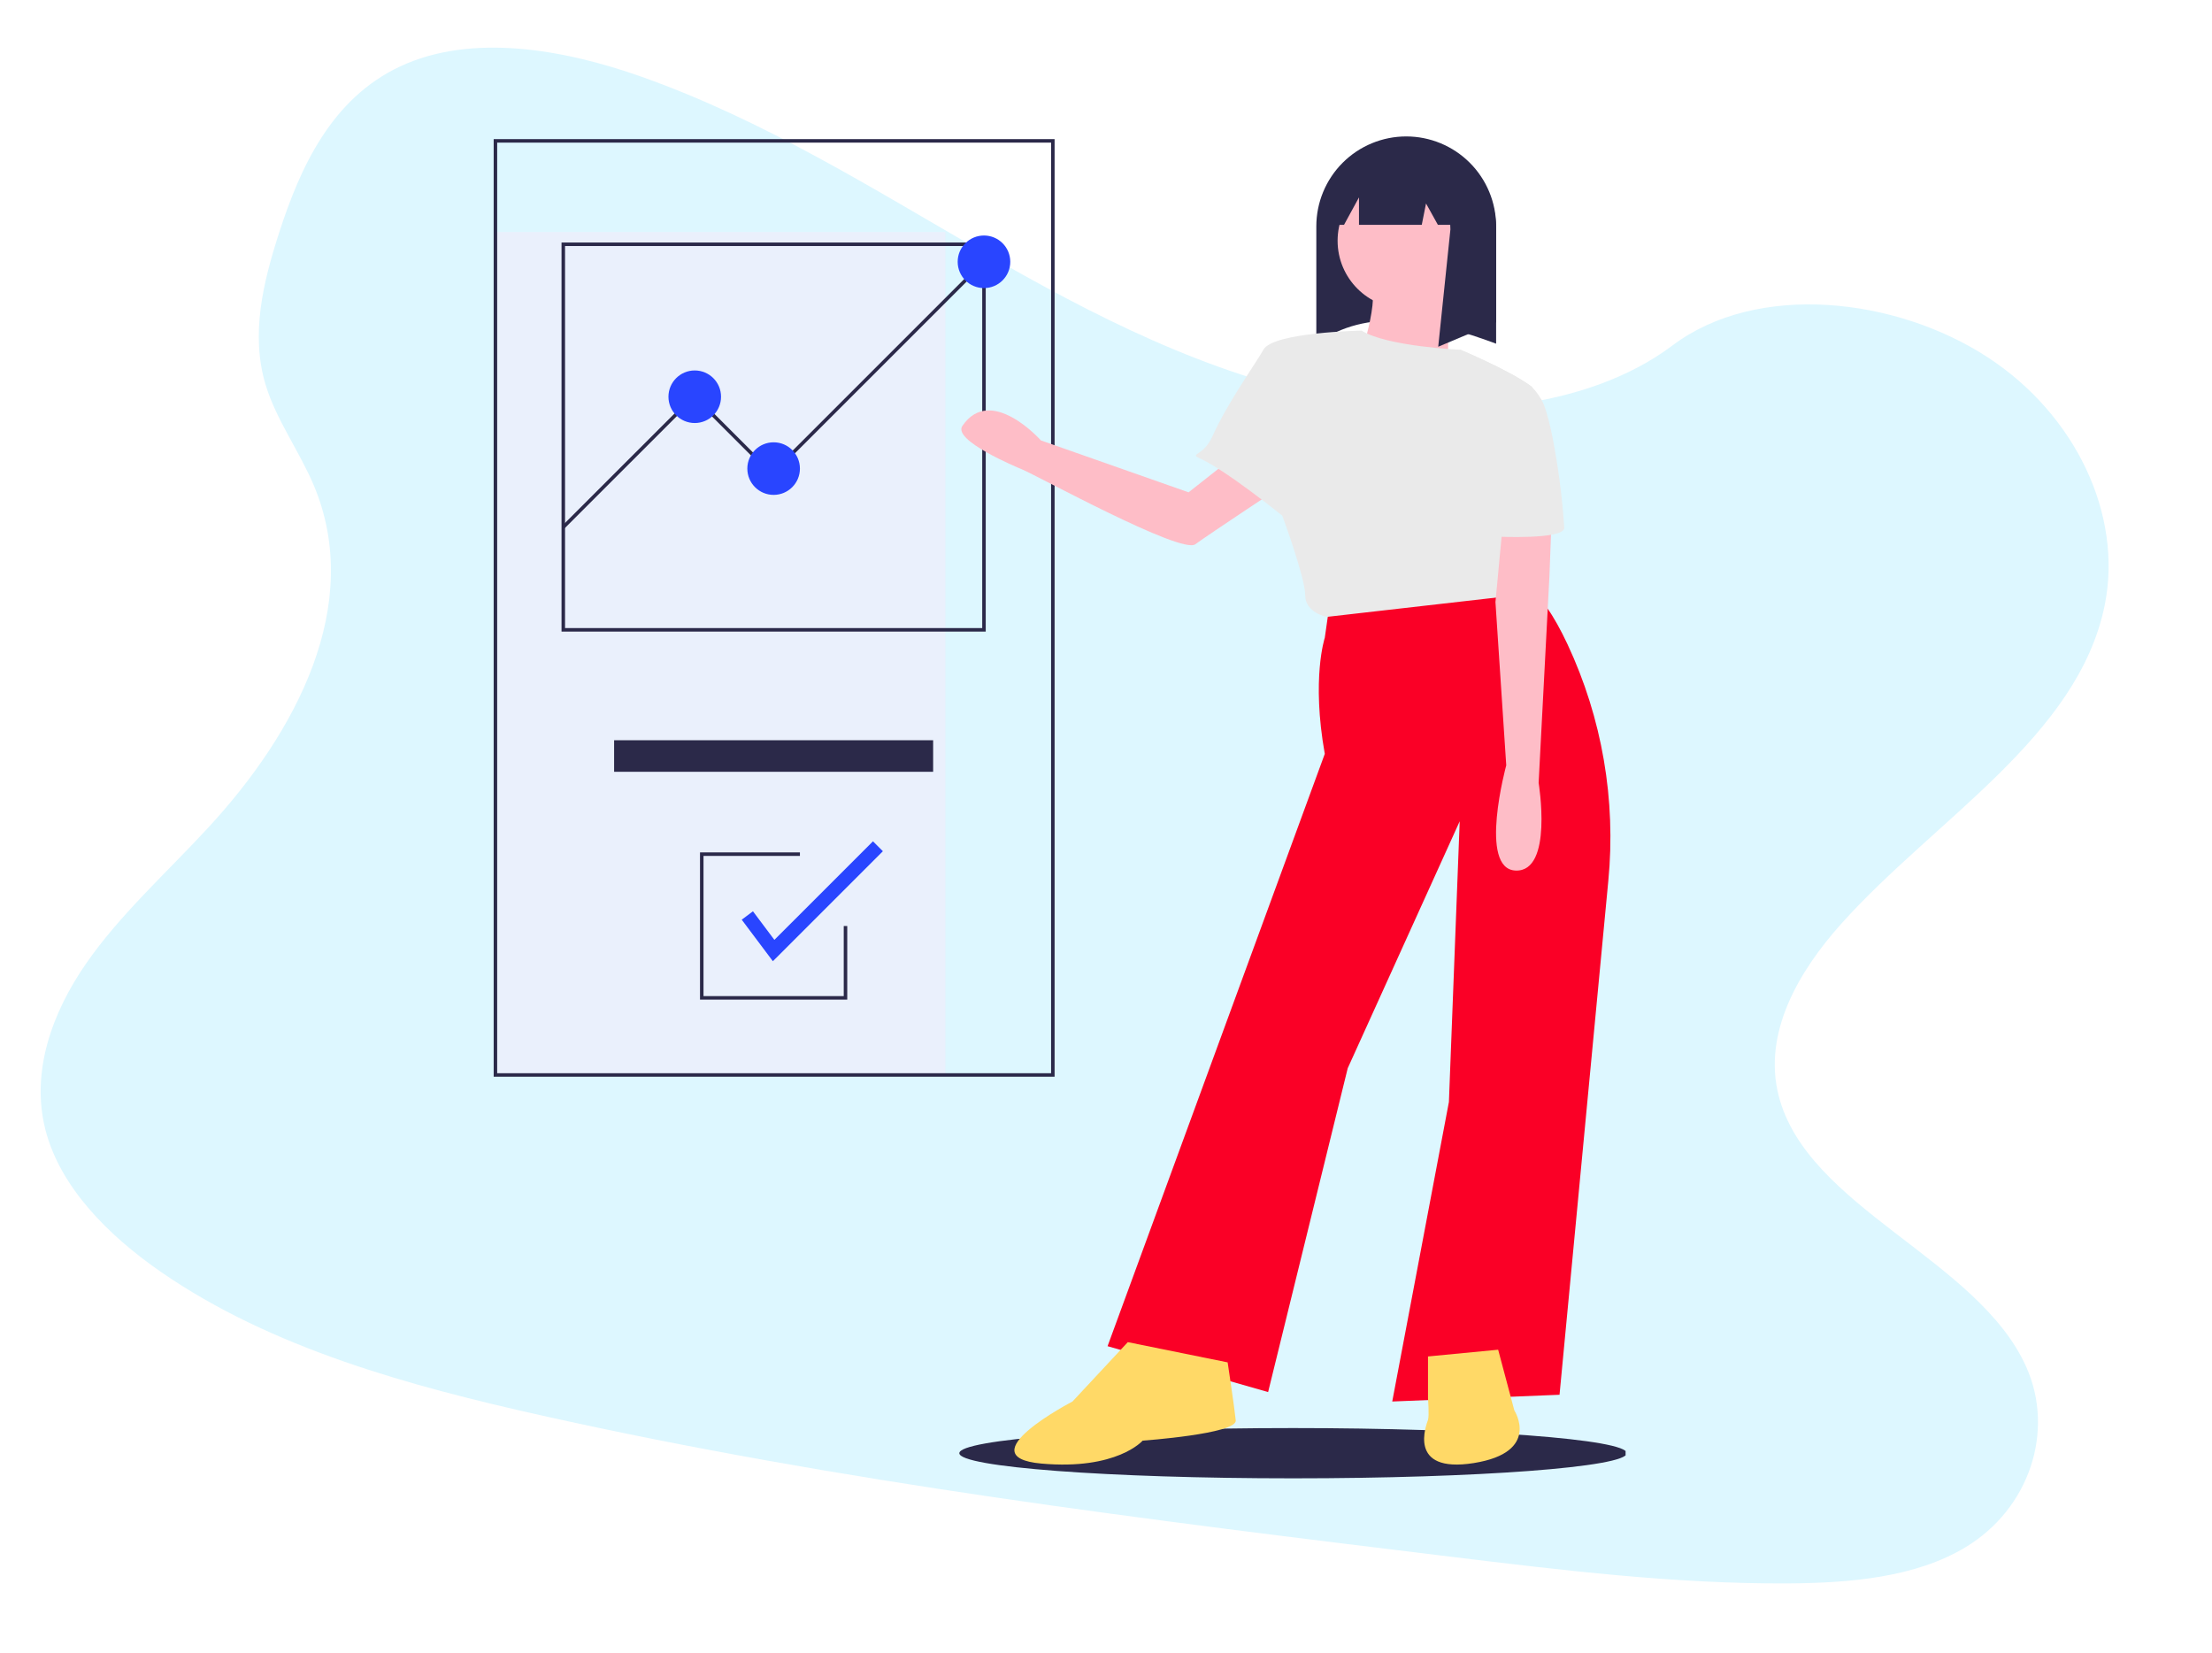 <svg width="811" height="606" viewBox="0 0 811 606" fill="none" xmlns="http://www.w3.org/2000/svg">
<g style="mix-blend-mode:darken">
<path d="M489.749 146.326C442.878 137.52 400.318 115.43 360.005 92.214C319.692 68.998 280.049 44.047 235.407 28.204C206.689 18.014 172.981 12.065 146.728 24.347C121.481 36.141 110.027 61.47 102.316 85.385C96.511 103.375 91.798 122.505 97.376 141.045C101.256 153.906 109.851 165.527 115.109 178.077C133.389 221.748 108.686 268.42 76.329 303.42C61.185 319.849 44.134 335.12 31.614 353.15C19.095 371.18 11.274 392.842 16.609 413.988C21.905 434.955 39.402 452.758 59.213 466.42C99.454 494.171 149.745 508.017 199.16 519.039C308.547 543.437 420.179 557.061 531.512 570.633C572.716 575.652 614.098 580.686 655.421 580.463C678.36 580.341 702.343 578.255 720.664 567.189C743.931 553.144 753.477 524.822 742.917 501.144C725.206 461.472 662.39 442.73 652.069 401.472C646.386 378.763 659.176 356.369 675.165 338.546C709.467 300.297 761.802 270.126 771.646 221.948C778.411 188.856 761.057 152.042 728.774 130.989C694.93 108.916 644.202 103.329 613.211 126.627C581.32 150.642 531.133 154.103 489.749 146.326Z" fill="#DDF7FF"/>
</g>
<g clip-path="url(#clip0)">
<path d="M346.622 85.051H181.457V394.078H346.622V85.051Z" fill="#EAF0FC"/>
<path d="M386.653 394.72H181V51H386.653V394.72ZM182.285 393.436H385.368V52.285H182.285V393.436Z" fill="#2B2949"/>
<path d="M361.404 231.534H205.879V88.906H361.404V231.534ZM207.164 230.249H360.119V90.191H207.164V230.249Z" fill="#2B2949"/>
<path d="M206.975 193.717L206.066 192.809L254.538 144.352L282.998 172.803L359.985 95.84L360.894 96.748L282.998 174.62L254.538 146.169L206.975 193.717Z" fill="#2B2949"/>
<path d="M254.72 155.08C260.044 155.08 264.36 150.765 264.36 145.443C264.36 140.12 260.044 135.806 254.72 135.806C249.396 135.806 245.08 140.12 245.08 145.443C245.08 150.765 249.396 155.08 254.72 155.08Z" fill="#2945FF"/>
<path d="M283.64 181.421C288.964 181.421 293.28 177.106 293.28 171.784C293.28 166.462 288.964 162.147 283.64 162.147C278.316 162.147 274 166.462 274 171.784C274 177.106 278.316 181.421 283.64 181.421Z" fill="#2945FF"/>
<path d="M360.761 105.61C366.085 105.61 370.401 101.295 370.401 95.973C370.401 90.651 366.085 86.336 360.761 86.336C355.437 86.336 351.121 90.651 351.121 95.973C351.121 101.295 355.437 105.61 360.761 105.61Z" fill="#2945FF"/>
<path d="M342.123 271.367H225.158V282.931H342.123V271.367Z" fill="#2B2949"/>
<path d="M310.632 366.452H256.648V312.484H293.28V313.769H257.934V365.167H309.347V339.468H310.632V366.452Z" fill="#2B2949"/>
<path d="M283.364 352.375L271.945 337.155L276.058 334.071L283.92 344.55L320.063 308.419L323.698 312.053L283.364 352.375Z" fill="#2945FF"/>
<path d="M474.091 541.945C541.672 541.945 596.457 537.821 596.457 532.733C596.457 527.646 541.672 523.521 474.091 523.521C406.51 523.521 351.725 527.646 351.725 532.733C351.725 537.821 406.51 541.945 474.091 541.945Z" fill="#2B2949"/>
<path d="M461.325 160.344L435.777 180.482L381.641 161.456C381.641 161.456 363.235 140.752 352.827 156.173C349.262 161.454 372.61 171.21 374.813 172.117C380.32 174.384 433.071 203.324 438.24 199.527C443.41 195.731 472.494 176.527 472.494 176.527L461.325 160.344Z" fill="#FEBDC7"/>
<path d="M548.534 125.993C524.32 116.945 501.286 112.664 482.611 125.993V82.976C482.611 78.647 483.464 74.361 485.12 70.362C486.777 66.363 489.205 62.729 492.265 59.669C495.326 56.608 498.96 54.18 502.959 52.524C506.958 50.867 511.244 50.015 515.572 50.015H515.572C519.901 50.015 524.187 50.867 528.186 52.524C532.185 54.18 535.819 56.608 538.879 59.669C541.94 62.729 544.368 66.363 546.024 70.362C547.681 74.361 548.533 78.647 548.533 82.976L548.534 125.993Z" fill="#2B2949"/>
<path d="M487.693 219.964L485.714 233.814C485.714 233.814 480.768 248.654 485.714 276.354L406.076 493.503L464.939 510.321L494.123 391.606L535.179 301.086L531.221 403.972L510.446 513.783L571.782 511.31L589.656 323.017C592.546 293.259 587.384 263.271 574.711 236.192C569.752 225.662 564.421 217.363 559.584 216.158C545.072 212.544 487.693 219.964 487.693 219.964Z" fill="#FA0026"/>
<path d="M413.496 492.019L393.215 513.783C393.215 513.783 354.138 534.064 381.839 536.537C409.539 539.01 418.937 528.128 418.937 528.128C418.937 528.128 453.562 525.655 453.068 520.708C452.573 515.762 450.1 499.439 450.1 499.439L413.496 492.019Z" fill="#FFD967"/>
<path d="M523.556 497.267V512.601C523.556 512.601 524.05 519.032 523.556 520.515C523.061 521.999 515.641 540.301 540.374 536.344C565.106 532.387 555.213 517.053 555.213 517.053L549.277 494.794L523.556 497.267Z" fill="#FFD967"/>
<path d="M515.27 113.121C528.998 113.121 540.126 101.992 540.126 88.265C540.126 74.537 528.998 63.409 515.27 63.409C501.542 63.409 490.414 74.537 490.414 88.265C490.414 101.992 501.542 113.121 515.27 113.121Z" fill="#FEBDC7"/>
<path d="M532.458 101.991C532.458 101.991 528.995 134.638 532.458 140.573C535.92 146.509 497.338 134.638 497.338 134.638C497.338 134.638 505.747 112.379 502.779 103.475C499.811 94.571 532.458 101.991 532.458 101.991Z" fill="#FEBDC7"/>
<path d="M552.244 195.974L560.158 217.738L486.456 226.147C486.456 226.147 478.542 224.663 478.542 218.233C478.542 211.802 470.133 189.049 470.133 189.049C470.133 189.049 449.538 172.356 439.645 167.904C436.059 166.292 441.423 166.958 444.441 160.112C445.346 158.054 446.429 155.883 447.611 153.682C448.576 151.876 449.615 150.046 450.678 148.24C451.969 146.039 453.3 143.873 454.591 141.81C458.499 135.573 462.065 130.329 463.208 128.207C466.67 121.777 499.223 121.203 499.223 121.203C508.532 127.06 535.426 128.207 535.426 128.207C535.426 128.207 553.926 135.948 561.632 141.81C562.191 142.231 552.244 195.974 552.244 195.974Z" fill="#EAEAEA"/>
<path d="M536.244 58.426V57.836L535.543 57.875C531.558 54.841 526.934 52.753 522.022 51.772C517.11 50.79 512.039 50.94 507.194 52.21C511.839 53.438 516.157 55.669 519.846 58.747L496.021 60.071L485.965 82.417H492.77L498.255 72.362V82.417H521.272L522.837 74.596L527.182 82.417H531.704C531.732 82.975 531.775 83.529 531.775 84.093L527.306 127.11L548.535 118.172V84.093C548.539 79.168 547.436 74.304 545.309 69.862C543.182 65.419 540.084 61.511 536.244 58.426Z" fill="#2B2949"/>
<path d="M569.557 172.231L568.073 211.308L564.116 286.989C564.116 286.989 569.557 319.635 555.707 319.141C541.857 318.646 552.244 280.558 552.244 280.558L548.287 220.706L552.244 178.661L569.557 172.231Z" fill="#FEBDC7"/>
<path d="M573.513 193.501C573.513 197.953 548.534 196.716 548.534 196.716L535.426 128.208C535.426 128.208 553.925 135.949 561.632 141.81C563.446 143.692 564.929 145.866 566.02 148.241C566.608 149.828 567.167 151.669 567.696 153.682C568.221 155.68 568.71 157.852 569.17 160.112C571.329 171.138 572.78 182.29 573.513 193.501Z" fill="#EAEAEA"/>
</g>
<defs>
<clipPath id="clip0">
<rect width="478" height="519" fill="white" transform="translate(118 23)"/>
</clipPath>
</defs>
</svg>
